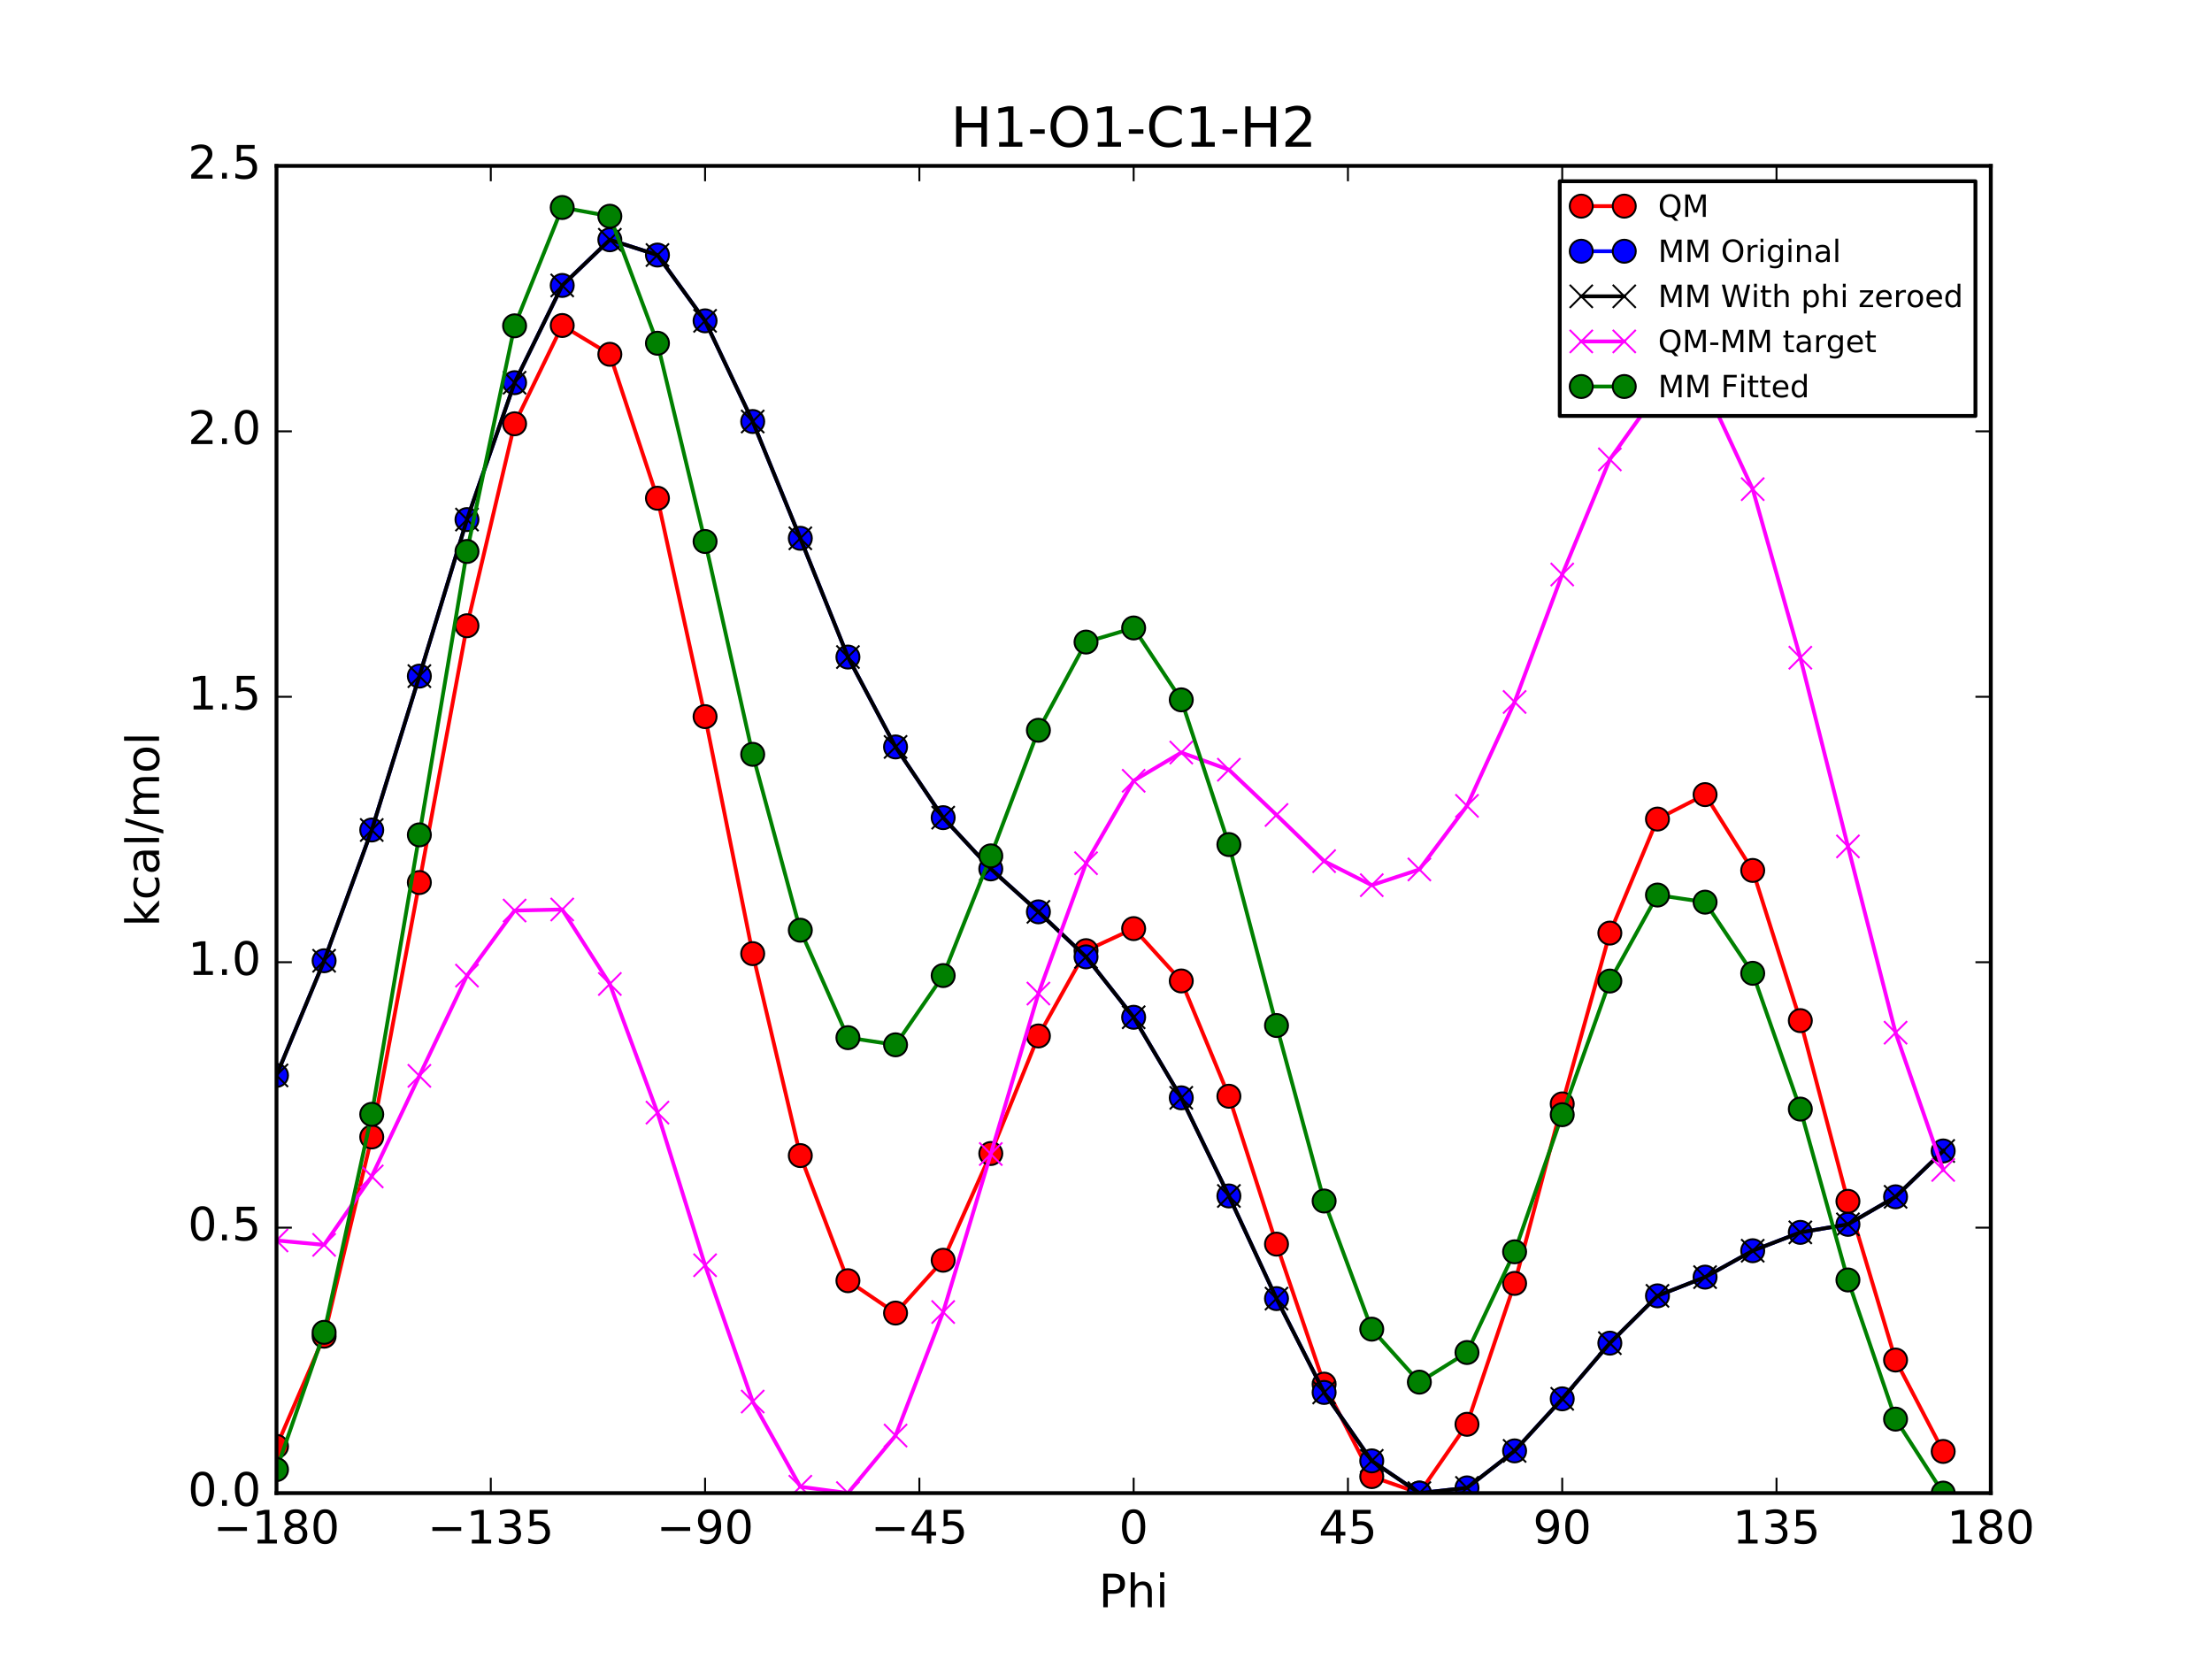 <?xml version="1.0" encoding="utf-8" standalone="no"?>
<!DOCTYPE svg PUBLIC "-//W3C//DTD SVG 1.1//EN"
  "http://www.w3.org/Graphics/SVG/1.1/DTD/svg11.dtd">
<!-- Created with matplotlib (http://matplotlib.org/) -->
<svg height="432pt" version="1.1" viewBox="0 0 576 432" width="576pt" xmlns="http://www.w3.org/2000/svg" xmlns:xlink="http://www.w3.org/1999/xlink">
 <defs>
  <style type="text/css">
*{stroke-linecap:butt;stroke-linejoin:round;stroke-miterlimit:100000;}
  </style>
 </defs>
 <g id="figure_1">
  <g id="patch_1">
   <path d="M 0 432 
L 576 432 
L 576 0 
L 0 0 
z
" style="fill:#ffffff;"/>
  </g>
  <g id="axes_1">
   <g id="patch_2">
    <path d="M 72 388.8 
L 518.4 388.8 
L 518.4 43.2 
L 72 43.2 
z
" style="fill:#ffffff;"/>
   </g>
   <g id="line2d_1">
    <path clip-path="url(#pd450020fae)" d="M 72 376.644 
L 84.4 347.94 
L 96.8 296.063 
L 109.2 229.81 
L 121.6 162.942 
L 134 110.354 
L 146.4 84.762 
L 158.8 92.261 
L 171.2 129.738 
L 183.6 186.607 
L 196 248.322 
L 208.4 300.91 
L 220.8 333.494 
L 233.2 341.92 
L 245.6 328.164 
L 258 300.372 
L 270.4 269.762 
L 282.8 247.549 
L 295.2 241.809 
L 307.6 255.437 
L 320 285.457 
L 332.4 323.97 
L 344.8 360.428 
L 357.2 384.502 
L 369.6 388.8 
L 382 370.885 
L 394.4 334.198 
L 406.8 287.455 
L 419.2 242.975 
L 431.6 213.281 
L 444 206.914 
L 456.4 226.66 
L 468.8 265.768 
L 481.2 312.823 
L 493.6 354.152 
L 506 377.952 
" style="fill:none;stroke:#ff0000;stroke-linecap:square;"/>
    <defs>
     <path d="M 0 3 
C 0.796 3 1.559 2.684 2.121 2.121 
C 2.684 1.559 3 0.796 3 0 
C 3 -0.796 2.684 -1.559 2.121 -2.121 
C 1.559 -2.684 0.796 -3 0 -3 
C -0.796 -3 -1.559 -2.684 -2.121 -2.121 
C -2.684 -1.559 -3 -0.796 -3 0 
C -3 0.796 -2.684 1.559 -2.121 2.121 
C -1.559 2.684 -0.796 3 0 3 
z
" id="mfc7489b961" style="stroke:#000000;stroke-width:0.5;"/>
    </defs>
    <g clip-path="url(#pd450020fae)">
     <use style="fill:#ff0000;stroke:#000000;stroke-width:0.5;" x="72" xlink:href="#mfc7489b961" y="376.644"/>
     <use style="fill:#ff0000;stroke:#000000;stroke-width:0.5;" x="84.4" xlink:href="#mfc7489b961" y="347.94"/>
     <use style="fill:#ff0000;stroke:#000000;stroke-width:0.5;" x="96.8" xlink:href="#mfc7489b961" y="296.063"/>
     <use style="fill:#ff0000;stroke:#000000;stroke-width:0.5;" x="109.2" xlink:href="#mfc7489b961" y="229.81"/>
     <use style="fill:#ff0000;stroke:#000000;stroke-width:0.5;" x="121.6" xlink:href="#mfc7489b961" y="162.942"/>
     <use style="fill:#ff0000;stroke:#000000;stroke-width:0.5;" x="134" xlink:href="#mfc7489b961" y="110.354"/>
     <use style="fill:#ff0000;stroke:#000000;stroke-width:0.5;" x="146.4" xlink:href="#mfc7489b961" y="84.762"/>
     <use style="fill:#ff0000;stroke:#000000;stroke-width:0.5;" x="158.8" xlink:href="#mfc7489b961" y="92.261"/>
     <use style="fill:#ff0000;stroke:#000000;stroke-width:0.5;" x="171.2" xlink:href="#mfc7489b961" y="129.738"/>
     <use style="fill:#ff0000;stroke:#000000;stroke-width:0.5;" x="183.6" xlink:href="#mfc7489b961" y="186.607"/>
     <use style="fill:#ff0000;stroke:#000000;stroke-width:0.5;" x="196" xlink:href="#mfc7489b961" y="248.322"/>
     <use style="fill:#ff0000;stroke:#000000;stroke-width:0.5;" x="208.4" xlink:href="#mfc7489b961" y="300.91"/>
     <use style="fill:#ff0000;stroke:#000000;stroke-width:0.5;" x="220.8" xlink:href="#mfc7489b961" y="333.494"/>
     <use style="fill:#ff0000;stroke:#000000;stroke-width:0.5;" x="233.2" xlink:href="#mfc7489b961" y="341.92"/>
     <use style="fill:#ff0000;stroke:#000000;stroke-width:0.5;" x="245.6" xlink:href="#mfc7489b961" y="328.164"/>
     <use style="fill:#ff0000;stroke:#000000;stroke-width:0.5;" x="258" xlink:href="#mfc7489b961" y="300.372"/>
     <use style="fill:#ff0000;stroke:#000000;stroke-width:0.5;" x="270.4" xlink:href="#mfc7489b961" y="269.762"/>
     <use style="fill:#ff0000;stroke:#000000;stroke-width:0.5;" x="282.8" xlink:href="#mfc7489b961" y="247.549"/>
     <use style="fill:#ff0000;stroke:#000000;stroke-width:0.5;" x="295.2" xlink:href="#mfc7489b961" y="241.809"/>
     <use style="fill:#ff0000;stroke:#000000;stroke-width:0.5;" x="307.6" xlink:href="#mfc7489b961" y="255.437"/>
     <use style="fill:#ff0000;stroke:#000000;stroke-width:0.5;" x="320" xlink:href="#mfc7489b961" y="285.457"/>
     <use style="fill:#ff0000;stroke:#000000;stroke-width:0.5;" x="332.4" xlink:href="#mfc7489b961" y="323.97"/>
     <use style="fill:#ff0000;stroke:#000000;stroke-width:0.5;" x="344.8" xlink:href="#mfc7489b961" y="360.428"/>
     <use style="fill:#ff0000;stroke:#000000;stroke-width:0.5;" x="357.2" xlink:href="#mfc7489b961" y="384.502"/>
     <use style="fill:#ff0000;stroke:#000000;stroke-width:0.5;" x="369.6" xlink:href="#mfc7489b961" y="388.8"/>
     <use style="fill:#ff0000;stroke:#000000;stroke-width:0.5;" x="382" xlink:href="#mfc7489b961" y="370.885"/>
     <use style="fill:#ff0000;stroke:#000000;stroke-width:0.5;" x="394.4" xlink:href="#mfc7489b961" y="334.198"/>
     <use style="fill:#ff0000;stroke:#000000;stroke-width:0.5;" x="406.8" xlink:href="#mfc7489b961" y="287.455"/>
     <use style="fill:#ff0000;stroke:#000000;stroke-width:0.5;" x="419.2" xlink:href="#mfc7489b961" y="242.975"/>
     <use style="fill:#ff0000;stroke:#000000;stroke-width:0.5;" x="431.6" xlink:href="#mfc7489b961" y="213.281"/>
     <use style="fill:#ff0000;stroke:#000000;stroke-width:0.5;" x="444" xlink:href="#mfc7489b961" y="206.914"/>
     <use style="fill:#ff0000;stroke:#000000;stroke-width:0.5;" x="456.4" xlink:href="#mfc7489b961" y="226.66"/>
     <use style="fill:#ff0000;stroke:#000000;stroke-width:0.5;" x="468.8" xlink:href="#mfc7489b961" y="265.768"/>
     <use style="fill:#ff0000;stroke:#000000;stroke-width:0.5;" x="481.2" xlink:href="#mfc7489b961" y="312.823"/>
     <use style="fill:#ff0000;stroke:#000000;stroke-width:0.5;" x="493.6" xlink:href="#mfc7489b961" y="354.152"/>
     <use style="fill:#ff0000;stroke:#000000;stroke-width:0.5;" x="506" xlink:href="#mfc7489b961" y="377.952"/>
    </g>
   </g>
   <g id="line2d_2">
    <path clip-path="url(#pd450020fae)" d="M 72 280.036 
L 84.4 250.179 
L 96.8 216.129 
L 109.2 176.06 
L 121.6 135.294 
L 134 99.651 
L 146.4 74.329 
L 158.8 62.436 
L 171.2 66.415 
L 183.6 83.545 
L 196 109.758 
L 208.4 140.171 
L 220.8 171.094 
L 233.2 194.501 
L 245.6 212.916 
L 258 226.263 
L 270.4 237.441 
L 282.8 249.164 
L 295.2 264.896 
L 307.6 285.872 
L 320 311.424 
L 332.4 338.156 
L 344.8 362.591 
L 357.2 380.406 
L 369.6 388.8 
L 382 387.441 
L 394.4 377.807 
L 406.8 364.254 
L 419.2 349.753 
L 431.6 337.434 
L 444 332.56 
L 456.4 325.686 
L 468.8 320.906 
L 481.2 318.819 
L 493.6 311.644 
L 506 299.704 
" style="fill:none;stroke:#0000ff;stroke-linecap:square;"/>
    <defs>
     <path d="M 0 3 
C 0.796 3 1.559 2.684 2.121 2.121 
C 2.684 1.559 3 0.796 3 0 
C 3 -0.796 2.684 -1.559 2.121 -2.121 
C 1.559 -2.684 0.796 -3 0 -3 
C -0.796 -3 -1.559 -2.684 -2.121 -2.121 
C -2.684 -1.559 -3 -0.796 -3 0 
C -3 0.796 -2.684 1.559 -2.121 2.121 
C -1.559 2.684 -0.796 3 0 3 
z
" id="mb0e459e2c7" style="stroke:#000000;stroke-width:0.5;"/>
    </defs>
    <g clip-path="url(#pd450020fae)">
     <use style="fill:#0000ff;stroke:#000000;stroke-width:0.5;" x="72" xlink:href="#mb0e459e2c7" y="280.036"/>
     <use style="fill:#0000ff;stroke:#000000;stroke-width:0.5;" x="84.4" xlink:href="#mb0e459e2c7" y="250.179"/>
     <use style="fill:#0000ff;stroke:#000000;stroke-width:0.5;" x="96.8" xlink:href="#mb0e459e2c7" y="216.129"/>
     <use style="fill:#0000ff;stroke:#000000;stroke-width:0.5;" x="109.2" xlink:href="#mb0e459e2c7" y="176.06"/>
     <use style="fill:#0000ff;stroke:#000000;stroke-width:0.5;" x="121.6" xlink:href="#mb0e459e2c7" y="135.294"/>
     <use style="fill:#0000ff;stroke:#000000;stroke-width:0.5;" x="134" xlink:href="#mb0e459e2c7" y="99.651"/>
     <use style="fill:#0000ff;stroke:#000000;stroke-width:0.5;" x="146.4" xlink:href="#mb0e459e2c7" y="74.329"/>
     <use style="fill:#0000ff;stroke:#000000;stroke-width:0.5;" x="158.8" xlink:href="#mb0e459e2c7" y="62.436"/>
     <use style="fill:#0000ff;stroke:#000000;stroke-width:0.5;" x="171.2" xlink:href="#mb0e459e2c7" y="66.415"/>
     <use style="fill:#0000ff;stroke:#000000;stroke-width:0.5;" x="183.6" xlink:href="#mb0e459e2c7" y="83.545"/>
     <use style="fill:#0000ff;stroke:#000000;stroke-width:0.5;" x="196" xlink:href="#mb0e459e2c7" y="109.758"/>
     <use style="fill:#0000ff;stroke:#000000;stroke-width:0.5;" x="208.4" xlink:href="#mb0e459e2c7" y="140.171"/>
     <use style="fill:#0000ff;stroke:#000000;stroke-width:0.5;" x="220.8" xlink:href="#mb0e459e2c7" y="171.094"/>
     <use style="fill:#0000ff;stroke:#000000;stroke-width:0.5;" x="233.2" xlink:href="#mb0e459e2c7" y="194.501"/>
     <use style="fill:#0000ff;stroke:#000000;stroke-width:0.5;" x="245.6" xlink:href="#mb0e459e2c7" y="212.916"/>
     <use style="fill:#0000ff;stroke:#000000;stroke-width:0.5;" x="258" xlink:href="#mb0e459e2c7" y="226.263"/>
     <use style="fill:#0000ff;stroke:#000000;stroke-width:0.5;" x="270.4" xlink:href="#mb0e459e2c7" y="237.441"/>
     <use style="fill:#0000ff;stroke:#000000;stroke-width:0.5;" x="282.8" xlink:href="#mb0e459e2c7" y="249.164"/>
     <use style="fill:#0000ff;stroke:#000000;stroke-width:0.5;" x="295.2" xlink:href="#mb0e459e2c7" y="264.896"/>
     <use style="fill:#0000ff;stroke:#000000;stroke-width:0.5;" x="307.6" xlink:href="#mb0e459e2c7" y="285.872"/>
     <use style="fill:#0000ff;stroke:#000000;stroke-width:0.5;" x="320" xlink:href="#mb0e459e2c7" y="311.424"/>
     <use style="fill:#0000ff;stroke:#000000;stroke-width:0.5;" x="332.4" xlink:href="#mb0e459e2c7" y="338.156"/>
     <use style="fill:#0000ff;stroke:#000000;stroke-width:0.5;" x="344.8" xlink:href="#mb0e459e2c7" y="362.591"/>
     <use style="fill:#0000ff;stroke:#000000;stroke-width:0.5;" x="357.2" xlink:href="#mb0e459e2c7" y="380.406"/>
     <use style="fill:#0000ff;stroke:#000000;stroke-width:0.5;" x="369.6" xlink:href="#mb0e459e2c7" y="388.8"/>
     <use style="fill:#0000ff;stroke:#000000;stroke-width:0.5;" x="382" xlink:href="#mb0e459e2c7" y="387.441"/>
     <use style="fill:#0000ff;stroke:#000000;stroke-width:0.5;" x="394.4" xlink:href="#mb0e459e2c7" y="377.807"/>
     <use style="fill:#0000ff;stroke:#000000;stroke-width:0.5;" x="406.8" xlink:href="#mb0e459e2c7" y="364.254"/>
     <use style="fill:#0000ff;stroke:#000000;stroke-width:0.5;" x="419.2" xlink:href="#mb0e459e2c7" y="349.753"/>
     <use style="fill:#0000ff;stroke:#000000;stroke-width:0.5;" x="431.6" xlink:href="#mb0e459e2c7" y="337.434"/>
     <use style="fill:#0000ff;stroke:#000000;stroke-width:0.5;" x="444" xlink:href="#mb0e459e2c7" y="332.56"/>
     <use style="fill:#0000ff;stroke:#000000;stroke-width:0.5;" x="456.4" xlink:href="#mb0e459e2c7" y="325.686"/>
     <use style="fill:#0000ff;stroke:#000000;stroke-width:0.5;" x="468.8" xlink:href="#mb0e459e2c7" y="320.906"/>
     <use style="fill:#0000ff;stroke:#000000;stroke-width:0.5;" x="481.2" xlink:href="#mb0e459e2c7" y="318.819"/>
     <use style="fill:#0000ff;stroke:#000000;stroke-width:0.5;" x="493.6" xlink:href="#mb0e459e2c7" y="311.644"/>
     <use style="fill:#0000ff;stroke:#000000;stroke-width:0.5;" x="506" xlink:href="#mb0e459e2c7" y="299.704"/>
    </g>
   </g>
   <g id="line2d_3">
    <path clip-path="url(#pd450020fae)" d="M 72 280.036 
L 84.4 250.179 
L 96.8 216.129 
L 109.2 176.06 
L 121.6 135.294 
L 134 99.651 
L 146.4 74.329 
L 158.8 62.436 
L 171.2 66.415 
L 183.6 83.545 
L 196 109.758 
L 208.4 140.171 
L 220.8 171.094 
L 233.2 194.501 
L 245.6 212.916 
L 258 226.263 
L 270.4 237.441 
L 282.8 249.164 
L 295.2 264.896 
L 307.6 285.872 
L 320 311.424 
L 332.4 338.156 
L 344.8 362.591 
L 357.2 380.406 
L 369.6 388.8 
L 382 387.441 
L 394.4 377.807 
L 406.8 364.254 
L 419.2 349.753 
L 431.6 337.434 
L 444 332.56 
L 456.4 325.686 
L 468.8 320.906 
L 481.2 318.819 
L 493.6 311.644 
L 506 299.704 
" style="fill:none;stroke:#000000;stroke-linecap:square;"/>
    <defs>
     <path d="M -3 3 
L 3 -3 
M -3 -3 
L 3 3 
" id="m2223790aed" style="stroke:#000000;stroke-width:0.5;"/>
    </defs>
    <g clip-path="url(#pd450020fae)">
     <use style="stroke:#000000;stroke-width:0.5;" x="72" xlink:href="#m2223790aed" y="280.036"/>
     <use style="stroke:#000000;stroke-width:0.5;" x="84.4" xlink:href="#m2223790aed" y="250.179"/>
     <use style="stroke:#000000;stroke-width:0.5;" x="96.8" xlink:href="#m2223790aed" y="216.129"/>
     <use style="stroke:#000000;stroke-width:0.5;" x="109.2" xlink:href="#m2223790aed" y="176.06"/>
     <use style="stroke:#000000;stroke-width:0.5;" x="121.6" xlink:href="#m2223790aed" y="135.294"/>
     <use style="stroke:#000000;stroke-width:0.5;" x="134" xlink:href="#m2223790aed" y="99.651"/>
     <use style="stroke:#000000;stroke-width:0.5;" x="146.4" xlink:href="#m2223790aed" y="74.329"/>
     <use style="stroke:#000000;stroke-width:0.5;" x="158.8" xlink:href="#m2223790aed" y="62.436"/>
     <use style="stroke:#000000;stroke-width:0.5;" x="171.2" xlink:href="#m2223790aed" y="66.415"/>
     <use style="stroke:#000000;stroke-width:0.5;" x="183.6" xlink:href="#m2223790aed" y="83.545"/>
     <use style="stroke:#000000;stroke-width:0.5;" x="196" xlink:href="#m2223790aed" y="109.758"/>
     <use style="stroke:#000000;stroke-width:0.5;" x="208.4" xlink:href="#m2223790aed" y="140.171"/>
     <use style="stroke:#000000;stroke-width:0.5;" x="220.8" xlink:href="#m2223790aed" y="171.094"/>
     <use style="stroke:#000000;stroke-width:0.5;" x="233.2" xlink:href="#m2223790aed" y="194.501"/>
     <use style="stroke:#000000;stroke-width:0.5;" x="245.6" xlink:href="#m2223790aed" y="212.916"/>
     <use style="stroke:#000000;stroke-width:0.5;" x="258" xlink:href="#m2223790aed" y="226.263"/>
     <use style="stroke:#000000;stroke-width:0.5;" x="270.4" xlink:href="#m2223790aed" y="237.441"/>
     <use style="stroke:#000000;stroke-width:0.5;" x="282.8" xlink:href="#m2223790aed" y="249.164"/>
     <use style="stroke:#000000;stroke-width:0.5;" x="295.2" xlink:href="#m2223790aed" y="264.896"/>
     <use style="stroke:#000000;stroke-width:0.5;" x="307.6" xlink:href="#m2223790aed" y="285.872"/>
     <use style="stroke:#000000;stroke-width:0.5;" x="320" xlink:href="#m2223790aed" y="311.424"/>
     <use style="stroke:#000000;stroke-width:0.5;" x="332.4" xlink:href="#m2223790aed" y="338.156"/>
     <use style="stroke:#000000;stroke-width:0.5;" x="344.8" xlink:href="#m2223790aed" y="362.591"/>
     <use style="stroke:#000000;stroke-width:0.5;" x="357.2" xlink:href="#m2223790aed" y="380.406"/>
     <use style="stroke:#000000;stroke-width:0.5;" x="369.6" xlink:href="#m2223790aed" y="388.8"/>
     <use style="stroke:#000000;stroke-width:0.5;" x="382" xlink:href="#m2223790aed" y="387.441"/>
     <use style="stroke:#000000;stroke-width:0.5;" x="394.4" xlink:href="#m2223790aed" y="377.807"/>
     <use style="stroke:#000000;stroke-width:0.5;" x="406.8" xlink:href="#m2223790aed" y="364.254"/>
     <use style="stroke:#000000;stroke-width:0.5;" x="419.2" xlink:href="#m2223790aed" y="349.753"/>
     <use style="stroke:#000000;stroke-width:0.5;" x="431.6" xlink:href="#m2223790aed" y="337.434"/>
     <use style="stroke:#000000;stroke-width:0.5;" x="444" xlink:href="#m2223790aed" y="332.56"/>
     <use style="stroke:#000000;stroke-width:0.5;" x="456.4" xlink:href="#m2223790aed" y="325.686"/>
     <use style="stroke:#000000;stroke-width:0.5;" x="468.8" xlink:href="#m2223790aed" y="320.906"/>
     <use style="stroke:#000000;stroke-width:0.5;" x="481.2" xlink:href="#m2223790aed" y="318.819"/>
     <use style="stroke:#000000;stroke-width:0.5;" x="493.6" xlink:href="#m2223790aed" y="311.644"/>
     <use style="stroke:#000000;stroke-width:0.5;" x="506" xlink:href="#m2223790aed" y="299.704"/>
    </g>
   </g>
   <g id="line2d_4">
    <path clip-path="url(#pd450020fae)" d="M 72 323.008 
L 84.4 324.161 
L 96.8 306.335 
L 109.2 280.15 
L 121.6 254.048 
L 134 237.103 
L 146.4 236.833 
L 158.8 256.225 
L 171.2 289.723 
L 183.6 329.462 
L 196 364.963 
L 208.4 387.139 
L 220.8 388.8 
L 233.2 373.819 
L 245.6 341.648 
L 258 300.51 
L 270.4 258.721 
L 282.8 224.785 
L 295.2 203.313 
L 307.6 195.964 
L 320 200.432 
L 332.4 212.214 
L 344.8 224.237 
L 357.2 230.496 
L 369.6 226.4 
L 382 209.844 
L 394.4 182.792 
L 406.8 149.601 
L 419.2 119.622 
L 431.6 102.248 
L 444 100.755 
L 456.4 127.374 
L 468.8 171.262 
L 481.2 220.404 
L 493.6 268.908 
L 506 304.648 
" style="fill:none;stroke:#ff00ff;stroke-linecap:square;"/>
    <defs>
     <path d="M -3 3 
L 3 -3 
M -3 -3 
L 3 3 
" id="m7fd6a30207" style="stroke:#ff00ff;stroke-width:0.5;"/>
    </defs>
    <g clip-path="url(#pd450020fae)">
     <use style="fill:#ff00ff;stroke:#ff00ff;stroke-width:0.5;" x="72" xlink:href="#m7fd6a30207" y="323.008"/>
     <use style="fill:#ff00ff;stroke:#ff00ff;stroke-width:0.5;" x="84.4" xlink:href="#m7fd6a30207" y="324.161"/>
     <use style="fill:#ff00ff;stroke:#ff00ff;stroke-width:0.5;" x="96.8" xlink:href="#m7fd6a30207" y="306.335"/>
     <use style="fill:#ff00ff;stroke:#ff00ff;stroke-width:0.5;" x="109.2" xlink:href="#m7fd6a30207" y="280.15"/>
     <use style="fill:#ff00ff;stroke:#ff00ff;stroke-width:0.5;" x="121.6" xlink:href="#m7fd6a30207" y="254.048"/>
     <use style="fill:#ff00ff;stroke:#ff00ff;stroke-width:0.5;" x="134" xlink:href="#m7fd6a30207" y="237.103"/>
     <use style="fill:#ff00ff;stroke:#ff00ff;stroke-width:0.5;" x="146.4" xlink:href="#m7fd6a30207" y="236.833"/>
     <use style="fill:#ff00ff;stroke:#ff00ff;stroke-width:0.5;" x="158.8" xlink:href="#m7fd6a30207" y="256.225"/>
     <use style="fill:#ff00ff;stroke:#ff00ff;stroke-width:0.5;" x="171.2" xlink:href="#m7fd6a30207" y="289.723"/>
     <use style="fill:#ff00ff;stroke:#ff00ff;stroke-width:0.5;" x="183.6" xlink:href="#m7fd6a30207" y="329.462"/>
     <use style="fill:#ff00ff;stroke:#ff00ff;stroke-width:0.5;" x="196" xlink:href="#m7fd6a30207" y="364.963"/>
     <use style="fill:#ff00ff;stroke:#ff00ff;stroke-width:0.5;" x="208.4" xlink:href="#m7fd6a30207" y="387.139"/>
     <use style="fill:#ff00ff;stroke:#ff00ff;stroke-width:0.5;" x="220.8" xlink:href="#m7fd6a30207" y="388.8"/>
     <use style="fill:#ff00ff;stroke:#ff00ff;stroke-width:0.5;" x="233.2" xlink:href="#m7fd6a30207" y="373.819"/>
     <use style="fill:#ff00ff;stroke:#ff00ff;stroke-width:0.5;" x="245.6" xlink:href="#m7fd6a30207" y="341.648"/>
     <use style="fill:#ff00ff;stroke:#ff00ff;stroke-width:0.5;" x="258" xlink:href="#m7fd6a30207" y="300.51"/>
     <use style="fill:#ff00ff;stroke:#ff00ff;stroke-width:0.5;" x="270.4" xlink:href="#m7fd6a30207" y="258.721"/>
     <use style="fill:#ff00ff;stroke:#ff00ff;stroke-width:0.5;" x="282.8" xlink:href="#m7fd6a30207" y="224.785"/>
     <use style="fill:#ff00ff;stroke:#ff00ff;stroke-width:0.5;" x="295.2" xlink:href="#m7fd6a30207" y="203.313"/>
     <use style="fill:#ff00ff;stroke:#ff00ff;stroke-width:0.5;" x="307.6" xlink:href="#m7fd6a30207" y="195.964"/>
     <use style="fill:#ff00ff;stroke:#ff00ff;stroke-width:0.5;" x="320" xlink:href="#m7fd6a30207" y="200.432"/>
     <use style="fill:#ff00ff;stroke:#ff00ff;stroke-width:0.5;" x="332.4" xlink:href="#m7fd6a30207" y="212.214"/>
     <use style="fill:#ff00ff;stroke:#ff00ff;stroke-width:0.5;" x="344.8" xlink:href="#m7fd6a30207" y="224.237"/>
     <use style="fill:#ff00ff;stroke:#ff00ff;stroke-width:0.5;" x="357.2" xlink:href="#m7fd6a30207" y="230.496"/>
     <use style="fill:#ff00ff;stroke:#ff00ff;stroke-width:0.5;" x="369.6" xlink:href="#m7fd6a30207" y="226.4"/>
     <use style="fill:#ff00ff;stroke:#ff00ff;stroke-width:0.5;" x="382" xlink:href="#m7fd6a30207" y="209.844"/>
     <use style="fill:#ff00ff;stroke:#ff00ff;stroke-width:0.5;" x="394.4" xlink:href="#m7fd6a30207" y="182.792"/>
     <use style="fill:#ff00ff;stroke:#ff00ff;stroke-width:0.5;" x="406.8" xlink:href="#m7fd6a30207" y="149.601"/>
     <use style="fill:#ff00ff;stroke:#ff00ff;stroke-width:0.5;" x="419.2" xlink:href="#m7fd6a30207" y="119.622"/>
     <use style="fill:#ff00ff;stroke:#ff00ff;stroke-width:0.5;" x="431.6" xlink:href="#m7fd6a30207" y="102.248"/>
     <use style="fill:#ff00ff;stroke:#ff00ff;stroke-width:0.5;" x="444" xlink:href="#m7fd6a30207" y="100.755"/>
     <use style="fill:#ff00ff;stroke:#ff00ff;stroke-width:0.5;" x="456.4" xlink:href="#m7fd6a30207" y="127.374"/>
     <use style="fill:#ff00ff;stroke:#ff00ff;stroke-width:0.5;" x="468.8" xlink:href="#m7fd6a30207" y="171.262"/>
     <use style="fill:#ff00ff;stroke:#ff00ff;stroke-width:0.5;" x="481.2" xlink:href="#m7fd6a30207" y="220.404"/>
     <use style="fill:#ff00ff;stroke:#ff00ff;stroke-width:0.5;" x="493.6" xlink:href="#m7fd6a30207" y="268.908"/>
     <use style="fill:#ff00ff;stroke:#ff00ff;stroke-width:0.5;" x="506" xlink:href="#m7fd6a30207" y="304.648"/>
    </g>
   </g>
   <g id="line2d_5">
    <path clip-path="url(#pd450020fae)" d="M 72 382.679 
L 84.4 346.934 
L 96.8 290.167 
L 109.2 217.396 
L 121.6 143.6 
L 134 84.844 
L 146.4 54.031 
L 158.8 56.303 
L 171.2 89.379 
L 183.6 141.001 
L 196 196.429 
L 208.4 242.223 
L 220.8 270.206 
L 233.2 272.068 
L 245.6 254.035 
L 258 222.866 
L 270.4 190.163 
L 282.8 167.192 
L 295.2 163.52 
L 307.6 182.24 
L 320 219.922 
L 332.4 267.041 
L 344.8 312.741 
L 357.2 346.11 
L 369.6 359.908 
L 382 352.19 
L 394.4 325.968 
L 406.8 290.267 
L 419.2 255.462 
L 431.6 233.066 
L 444 234.918 
L 456.4 253.443 
L 468.8 288.807 
L 481.2 333.302 
L 493.6 369.538 
L 506 388.8 
" style="fill:none;stroke:#008000;stroke-linecap:square;"/>
    <defs>
     <path d="M 0 3 
C 0.796 3 1.559 2.684 2.121 2.121 
C 2.684 1.559 3 0.796 3 0 
C 3 -0.796 2.684 -1.559 2.121 -2.121 
C 1.559 -2.684 0.796 -3 0 -3 
C -0.796 -3 -1.559 -2.684 -2.121 -2.121 
C -2.684 -1.559 -3 -0.796 -3 0 
C -3 0.796 -2.684 1.559 -2.121 2.121 
C -1.559 2.684 -0.796 3 0 3 
z
" id="me8cdc2572f" style="stroke:#000000;stroke-width:0.5;"/>
    </defs>
    <g clip-path="url(#pd450020fae)">
     <use style="fill:#008000;stroke:#000000;stroke-width:0.5;" x="72" xlink:href="#me8cdc2572f" y="382.679"/>
     <use style="fill:#008000;stroke:#000000;stroke-width:0.5;" x="84.4" xlink:href="#me8cdc2572f" y="346.934"/>
     <use style="fill:#008000;stroke:#000000;stroke-width:0.5;" x="96.8" xlink:href="#me8cdc2572f" y="290.167"/>
     <use style="fill:#008000;stroke:#000000;stroke-width:0.5;" x="109.2" xlink:href="#me8cdc2572f" y="217.396"/>
     <use style="fill:#008000;stroke:#000000;stroke-width:0.5;" x="121.6" xlink:href="#me8cdc2572f" y="143.6"/>
     <use style="fill:#008000;stroke:#000000;stroke-width:0.5;" x="134" xlink:href="#me8cdc2572f" y="84.844"/>
     <use style="fill:#008000;stroke:#000000;stroke-width:0.5;" x="146.4" xlink:href="#me8cdc2572f" y="54.031"/>
     <use style="fill:#008000;stroke:#000000;stroke-width:0.5;" x="158.8" xlink:href="#me8cdc2572f" y="56.303"/>
     <use style="fill:#008000;stroke:#000000;stroke-width:0.5;" x="171.2" xlink:href="#me8cdc2572f" y="89.379"/>
     <use style="fill:#008000;stroke:#000000;stroke-width:0.5;" x="183.6" xlink:href="#me8cdc2572f" y="141.001"/>
     <use style="fill:#008000;stroke:#000000;stroke-width:0.5;" x="196" xlink:href="#me8cdc2572f" y="196.429"/>
     <use style="fill:#008000;stroke:#000000;stroke-width:0.5;" x="208.4" xlink:href="#me8cdc2572f" y="242.223"/>
     <use style="fill:#008000;stroke:#000000;stroke-width:0.5;" x="220.8" xlink:href="#me8cdc2572f" y="270.206"/>
     <use style="fill:#008000;stroke:#000000;stroke-width:0.5;" x="233.2" xlink:href="#me8cdc2572f" y="272.068"/>
     <use style="fill:#008000;stroke:#000000;stroke-width:0.5;" x="245.6" xlink:href="#me8cdc2572f" y="254.035"/>
     <use style="fill:#008000;stroke:#000000;stroke-width:0.5;" x="258" xlink:href="#me8cdc2572f" y="222.866"/>
     <use style="fill:#008000;stroke:#000000;stroke-width:0.5;" x="270.4" xlink:href="#me8cdc2572f" y="190.163"/>
     <use style="fill:#008000;stroke:#000000;stroke-width:0.5;" x="282.8" xlink:href="#me8cdc2572f" y="167.192"/>
     <use style="fill:#008000;stroke:#000000;stroke-width:0.5;" x="295.2" xlink:href="#me8cdc2572f" y="163.52"/>
     <use style="fill:#008000;stroke:#000000;stroke-width:0.5;" x="307.6" xlink:href="#me8cdc2572f" y="182.24"/>
     <use style="fill:#008000;stroke:#000000;stroke-width:0.5;" x="320" xlink:href="#me8cdc2572f" y="219.922"/>
     <use style="fill:#008000;stroke:#000000;stroke-width:0.5;" x="332.4" xlink:href="#me8cdc2572f" y="267.041"/>
     <use style="fill:#008000;stroke:#000000;stroke-width:0.5;" x="344.8" xlink:href="#me8cdc2572f" y="312.741"/>
     <use style="fill:#008000;stroke:#000000;stroke-width:0.5;" x="357.2" xlink:href="#me8cdc2572f" y="346.11"/>
     <use style="fill:#008000;stroke:#000000;stroke-width:0.5;" x="369.6" xlink:href="#me8cdc2572f" y="359.908"/>
     <use style="fill:#008000;stroke:#000000;stroke-width:0.5;" x="382" xlink:href="#me8cdc2572f" y="352.19"/>
     <use style="fill:#008000;stroke:#000000;stroke-width:0.5;" x="394.4" xlink:href="#me8cdc2572f" y="325.968"/>
     <use style="fill:#008000;stroke:#000000;stroke-width:0.5;" x="406.8" xlink:href="#me8cdc2572f" y="290.267"/>
     <use style="fill:#008000;stroke:#000000;stroke-width:0.5;" x="419.2" xlink:href="#me8cdc2572f" y="255.462"/>
     <use style="fill:#008000;stroke:#000000;stroke-width:0.5;" x="431.6" xlink:href="#me8cdc2572f" y="233.066"/>
     <use style="fill:#008000;stroke:#000000;stroke-width:0.5;" x="444" xlink:href="#me8cdc2572f" y="234.918"/>
     <use style="fill:#008000;stroke:#000000;stroke-width:0.5;" x="456.4" xlink:href="#me8cdc2572f" y="253.443"/>
     <use style="fill:#008000;stroke:#000000;stroke-width:0.5;" x="468.8" xlink:href="#me8cdc2572f" y="288.807"/>
     <use style="fill:#008000;stroke:#000000;stroke-width:0.5;" x="481.2" xlink:href="#me8cdc2572f" y="333.302"/>
     <use style="fill:#008000;stroke:#000000;stroke-width:0.5;" x="493.6" xlink:href="#me8cdc2572f" y="369.538"/>
     <use style="fill:#008000;stroke:#000000;stroke-width:0.5;" x="506" xlink:href="#me8cdc2572f" y="388.8"/>
    </g>
   </g>
   <g id="patch_3">
    <path d="M 72 388.8 
L 72 43.2 
" style="fill:none;stroke:#000000;stroke-linecap:square;stroke-linejoin:miter;"/>
   </g>
   <g id="patch_4">
    <path d="M 72 388.8 
L 518.4 388.8 
" style="fill:none;stroke:#000000;stroke-linecap:square;stroke-linejoin:miter;"/>
   </g>
   <g id="patch_5">
    <path d="M 518.4 388.8 
L 518.4 43.2 
" style="fill:none;stroke:#000000;stroke-linecap:square;stroke-linejoin:miter;"/>
   </g>
   <g id="patch_6">
    <path d="M 72 43.2 
L 518.4 43.2 
" style="fill:none;stroke:#000000;stroke-linecap:square;stroke-linejoin:miter;"/>
   </g>
   <g id="matplotlib.axis_1">
    <g id="xtick_1">
     <g id="line2d_6">
      <defs>
       <path d="M 0 0 
L 0 -4 
" id="m55400c8476" style="stroke:#000000;stroke-width:0.5;"/>
      </defs>
      <g>
       <use style="stroke:#000000;stroke-width:0.5;" x="72.0" xlink:href="#m55400c8476" y="388.8"/>
      </g>
     </g>
     <g id="line2d_7">
      <defs>
       <path d="M 0 0 
L 0 4 
" id="m8f73d9e57a" style="stroke:#000000;stroke-width:0.5;"/>
      </defs>
      <g>
       <use style="stroke:#000000;stroke-width:0.5;" x="72.0" xlink:href="#m8f73d9e57a" y="43.2"/>
      </g>
     </g>
     <g id="text_1">
      <!-- −180 -->
      <defs>
       <path d="M 12.406 8.297 
L 28.516 8.297 
L 28.516 63.922 
L 10.984 60.406 
L 10.984 69.391 
L 28.422 72.906 
L 38.281 72.906 
L 38.281 8.297 
L 54.391 8.297 
L 54.391 0 
L 12.406 0 
z
" id="BitstreamVeraSans-Roman-31"/>
       <path d="M 31.781 66.406 
Q 24.172 66.406 20.328 58.906 
Q 16.5 51.422 16.5 36.375 
Q 16.5 21.391 20.328 13.891 
Q 24.172 6.391 31.781 6.391 
Q 39.453 6.391 43.281 13.891 
Q 47.125 21.391 47.125 36.375 
Q 47.125 51.422 43.281 58.906 
Q 39.453 66.406 31.781 66.406 
M 31.781 74.219 
Q 44.047 74.219 50.516 64.516 
Q 56.984 54.828 56.984 36.375 
Q 56.984 17.969 50.516 8.266 
Q 44.047 -1.422 31.781 -1.422 
Q 19.531 -1.422 13.062 8.266 
Q 6.594 17.969 6.594 36.375 
Q 6.594 54.828 13.062 64.516 
Q 19.531 74.219 31.781 74.219 
" id="BitstreamVeraSans-Roman-30"/>
       <path d="M 10.594 35.5 
L 73.188 35.5 
L 73.188 27.203 
L 10.594 27.203 
z
" id="BitstreamVeraSans-Roman-2212"/>
       <path d="M 31.781 34.625 
Q 24.75 34.625 20.719 30.859 
Q 16.703 27.094 16.703 20.516 
Q 16.703 13.922 20.719 10.156 
Q 24.75 6.391 31.781 6.391 
Q 38.812 6.391 42.859 10.172 
Q 46.922 13.969 46.922 20.516 
Q 46.922 27.094 42.891 30.859 
Q 38.875 34.625 31.781 34.625 
M 21.922 38.812 
Q 15.578 40.375 12.031 44.719 
Q 8.5 49.078 8.5 55.328 
Q 8.5 64.062 14.719 69.141 
Q 20.953 74.219 31.781 74.219 
Q 42.672 74.219 48.875 69.141 
Q 55.078 64.062 55.078 55.328 
Q 55.078 49.078 51.531 44.719 
Q 48 40.375 41.703 38.812 
Q 48.828 37.156 52.797 32.312 
Q 56.781 27.484 56.781 20.516 
Q 56.781 9.906 50.312 4.234 
Q 43.844 -1.422 31.781 -1.422 
Q 19.734 -1.422 13.25 4.234 
Q 6.781 9.906 6.781 20.516 
Q 6.781 27.484 10.781 32.312 
Q 14.797 37.156 21.922 38.812 
M 18.312 54.391 
Q 18.312 48.734 21.844 45.562 
Q 25.391 42.391 31.781 42.391 
Q 38.141 42.391 41.719 45.562 
Q 45.312 48.734 45.312 54.391 
Q 45.312 60.062 41.719 63.234 
Q 38.141 66.406 31.781 66.406 
Q 25.391 66.406 21.844 63.234 
Q 18.312 60.062 18.312 54.391 
" id="BitstreamVeraSans-Roman-38"/>
      </defs>
      <g transform="translate(55.52 401.918)scale(0.12 -0.12)">
       <use xlink:href="#BitstreamVeraSans-Roman-2212"/>
       <use x="83.789" xlink:href="#BitstreamVeraSans-Roman-31"/>
       <use x="147.412" xlink:href="#BitstreamVeraSans-Roman-38"/>
       <use x="211.035" xlink:href="#BitstreamVeraSans-Roman-30"/>
      </g>
     </g>
    </g>
    <g id="xtick_2">
     <g id="line2d_8">
      <g>
       <use style="stroke:#000000;stroke-width:0.5;" x="127.8" xlink:href="#m55400c8476" y="388.8"/>
      </g>
     </g>
     <g id="line2d_9">
      <g>
       <use style="stroke:#000000;stroke-width:0.5;" x="127.8" xlink:href="#m8f73d9e57a" y="43.2"/>
      </g>
     </g>
     <g id="text_2">
      <!-- −135 -->
      <defs>
       <path d="M 10.797 72.906 
L 49.516 72.906 
L 49.516 64.594 
L 19.828 64.594 
L 19.828 46.734 
Q 21.969 47.469 24.109 47.828 
Q 26.266 48.188 28.422 48.188 
Q 40.625 48.188 47.75 41.5 
Q 54.891 34.812 54.891 23.391 
Q 54.891 11.625 47.562 5.094 
Q 40.234 -1.422 26.906 -1.422 
Q 22.312 -1.422 17.547 -0.641 
Q 12.797 0.141 7.719 1.703 
L 7.719 11.625 
Q 12.109 9.234 16.797 8.062 
Q 21.484 6.891 26.703 6.891 
Q 35.156 6.891 40.078 11.328 
Q 45.016 15.766 45.016 23.391 
Q 45.016 31 40.078 35.438 
Q 35.156 39.891 26.703 39.891 
Q 22.75 39.891 18.812 39.016 
Q 14.891 38.141 10.797 36.281 
z
" id="BitstreamVeraSans-Roman-35"/>
       <path d="M 40.578 39.312 
Q 47.656 37.797 51.625 33 
Q 55.609 28.219 55.609 21.188 
Q 55.609 10.406 48.188 4.484 
Q 40.766 -1.422 27.094 -1.422 
Q 22.516 -1.422 17.656 -0.516 
Q 12.797 0.391 7.625 2.203 
L 7.625 11.719 
Q 11.719 9.328 16.594 8.109 
Q 21.484 6.891 26.812 6.891 
Q 36.078 6.891 40.938 10.547 
Q 45.797 14.203 45.797 21.188 
Q 45.797 27.641 41.281 31.266 
Q 36.766 34.906 28.719 34.906 
L 20.219 34.906 
L 20.219 43.016 
L 29.109 43.016 
Q 36.375 43.016 40.234 45.922 
Q 44.094 48.828 44.094 54.297 
Q 44.094 59.906 40.109 62.906 
Q 36.141 65.922 28.719 65.922 
Q 24.656 65.922 20.016 65.031 
Q 15.375 64.156 9.812 62.312 
L 9.812 71.094 
Q 15.438 72.656 20.344 73.438 
Q 25.25 74.219 29.594 74.219 
Q 40.828 74.219 47.359 69.109 
Q 53.906 64.016 53.906 55.328 
Q 53.906 49.266 50.438 45.094 
Q 46.969 40.922 40.578 39.312 
" id="BitstreamVeraSans-Roman-33"/>
      </defs>
      <g transform="translate(111.32 401.918)scale(0.12 -0.12)">
       <use xlink:href="#BitstreamVeraSans-Roman-2212"/>
       <use x="83.789" xlink:href="#BitstreamVeraSans-Roman-31"/>
       <use x="147.412" xlink:href="#BitstreamVeraSans-Roman-33"/>
       <use x="211.035" xlink:href="#BitstreamVeraSans-Roman-35"/>
      </g>
     </g>
    </g>
    <g id="xtick_3">
     <g id="line2d_10">
      <g>
       <use style="stroke:#000000;stroke-width:0.5;" x="183.6" xlink:href="#m55400c8476" y="388.8"/>
      </g>
     </g>
     <g id="line2d_11">
      <g>
       <use style="stroke:#000000;stroke-width:0.5;" x="183.6" xlink:href="#m8f73d9e57a" y="43.2"/>
      </g>
     </g>
     <g id="text_3">
      <!-- −90 -->
      <defs>
       <path d="M 10.984 1.516 
L 10.984 10.5 
Q 14.703 8.734 18.5 7.812 
Q 22.312 6.891 25.984 6.891 
Q 35.75 6.891 40.891 13.453 
Q 46.047 20.016 46.781 33.406 
Q 43.953 29.203 39.594 26.953 
Q 35.25 24.703 29.984 24.703 
Q 19.047 24.703 12.672 31.312 
Q 6.297 37.938 6.297 49.422 
Q 6.297 60.641 12.938 67.422 
Q 19.578 74.219 30.609 74.219 
Q 43.266 74.219 49.922 64.516 
Q 56.594 54.828 56.594 36.375 
Q 56.594 19.141 48.406 8.859 
Q 40.234 -1.422 26.422 -1.422 
Q 22.703 -1.422 18.891 -0.688 
Q 15.094 0.047 10.984 1.516 
M 30.609 32.422 
Q 37.25 32.422 41.125 36.953 
Q 45.016 41.5 45.016 49.422 
Q 45.016 57.281 41.125 61.844 
Q 37.25 66.406 30.609 66.406 
Q 23.969 66.406 20.094 61.844 
Q 16.219 57.281 16.219 49.422 
Q 16.219 41.5 20.094 36.953 
Q 23.969 32.422 30.609 32.422 
" id="BitstreamVeraSans-Roman-39"/>
      </defs>
      <g transform="translate(170.937 401.918)scale(0.12 -0.12)">
       <use xlink:href="#BitstreamVeraSans-Roman-2212"/>
       <use x="83.789" xlink:href="#BitstreamVeraSans-Roman-39"/>
       <use x="147.412" xlink:href="#BitstreamVeraSans-Roman-30"/>
      </g>
     </g>
    </g>
    <g id="xtick_4">
     <g id="line2d_12">
      <g>
       <use style="stroke:#000000;stroke-width:0.5;" x="239.4" xlink:href="#m55400c8476" y="388.8"/>
      </g>
     </g>
     <g id="line2d_13">
      <g>
       <use style="stroke:#000000;stroke-width:0.5;" x="239.4" xlink:href="#m8f73d9e57a" y="43.2"/>
      </g>
     </g>
     <g id="text_4">
      <!-- −45 -->
      <defs>
       <path d="M 37.797 64.312 
L 12.891 25.391 
L 37.797 25.391 
z
M 35.203 72.906 
L 47.609 72.906 
L 47.609 25.391 
L 58.016 25.391 
L 58.016 17.188 
L 47.609 17.188 
L 47.609 0 
L 37.797 0 
L 37.797 17.188 
L 4.891 17.188 
L 4.891 26.703 
z
" id="BitstreamVeraSans-Roman-34"/>
      </defs>
      <g transform="translate(226.737 401.918)scale(0.12 -0.12)">
       <use xlink:href="#BitstreamVeraSans-Roman-2212"/>
       <use x="83.789" xlink:href="#BitstreamVeraSans-Roman-34"/>
       <use x="147.412" xlink:href="#BitstreamVeraSans-Roman-35"/>
      </g>
     </g>
    </g>
    <g id="xtick_5">
     <g id="line2d_14">
      <g>
       <use style="stroke:#000000;stroke-width:0.5;" x="295.2" xlink:href="#m55400c8476" y="388.8"/>
      </g>
     </g>
     <g id="line2d_15">
      <g>
       <use style="stroke:#000000;stroke-width:0.5;" x="295.2" xlink:href="#m8f73d9e57a" y="43.2"/>
      </g>
     </g>
     <g id="text_5">
      <!-- 0 -->
      <g transform="translate(291.382 401.918)scale(0.12 -0.12)">
       <use xlink:href="#BitstreamVeraSans-Roman-30"/>
      </g>
     </g>
    </g>
    <g id="xtick_6">
     <g id="line2d_16">
      <g>
       <use style="stroke:#000000;stroke-width:0.5;" x="351.0" xlink:href="#m55400c8476" y="388.8"/>
      </g>
     </g>
     <g id="line2d_17">
      <g>
       <use style="stroke:#000000;stroke-width:0.5;" x="351.0" xlink:href="#m8f73d9e57a" y="43.2"/>
      </g>
     </g>
     <g id="text_6">
      <!-- 45 -->
      <g transform="translate(343.365 401.918)scale(0.12 -0.12)">
       <use xlink:href="#BitstreamVeraSans-Roman-34"/>
       <use x="63.623" xlink:href="#BitstreamVeraSans-Roman-35"/>
      </g>
     </g>
    </g>
    <g id="xtick_7">
     <g id="line2d_18">
      <g>
       <use style="stroke:#000000;stroke-width:0.5;" x="406.8" xlink:href="#m55400c8476" y="388.8"/>
      </g>
     </g>
     <g id="line2d_19">
      <g>
       <use style="stroke:#000000;stroke-width:0.5;" x="406.8" xlink:href="#m8f73d9e57a" y="43.2"/>
      </g>
     </g>
     <g id="text_7">
      <!-- 90 -->
      <g transform="translate(399.165 401.918)scale(0.12 -0.12)">
       <use xlink:href="#BitstreamVeraSans-Roman-39"/>
       <use x="63.623" xlink:href="#BitstreamVeraSans-Roman-30"/>
      </g>
     </g>
    </g>
    <g id="xtick_8">
     <g id="line2d_20">
      <g>
       <use style="stroke:#000000;stroke-width:0.5;" x="462.6" xlink:href="#m55400c8476" y="388.8"/>
      </g>
     </g>
     <g id="line2d_21">
      <g>
       <use style="stroke:#000000;stroke-width:0.5;" x="462.6" xlink:href="#m8f73d9e57a" y="43.2"/>
      </g>
     </g>
     <g id="text_8">
      <!-- 135 -->
      <g transform="translate(451.147 401.918)scale(0.12 -0.12)">
       <use xlink:href="#BitstreamVeraSans-Roman-31"/>
       <use x="63.623" xlink:href="#BitstreamVeraSans-Roman-33"/>
       <use x="127.246" xlink:href="#BitstreamVeraSans-Roman-35"/>
      </g>
     </g>
    </g>
    <g id="xtick_9">
     <g id="line2d_22">
      <g>
       <use style="stroke:#000000;stroke-width:0.5;" x="518.4" xlink:href="#m55400c8476" y="388.8"/>
      </g>
     </g>
     <g id="line2d_23">
      <g>
       <use style="stroke:#000000;stroke-width:0.5;" x="518.4" xlink:href="#m8f73d9e57a" y="43.2"/>
      </g>
     </g>
     <g id="text_9">
      <!-- 180 -->
      <g transform="translate(506.947 401.918)scale(0.12 -0.12)">
       <use xlink:href="#BitstreamVeraSans-Roman-31"/>
       <use x="63.623" xlink:href="#BitstreamVeraSans-Roman-38"/>
       <use x="127.246" xlink:href="#BitstreamVeraSans-Roman-30"/>
      </g>
     </g>
    </g>
    <g id="text_10">
     <!-- Phi -->
     <defs>
      <path d="M 19.672 64.797 
L 19.672 37.406 
L 32.078 37.406 
Q 38.969 37.406 42.719 40.969 
Q 46.484 44.531 46.484 51.125 
Q 46.484 57.672 42.719 61.234 
Q 38.969 64.797 32.078 64.797 
z
M 9.812 72.906 
L 32.078 72.906 
Q 44.344 72.906 50.609 67.359 
Q 56.891 61.812 56.891 51.125 
Q 56.891 40.328 50.609 34.812 
Q 44.344 29.297 32.078 29.297 
L 19.672 29.297 
L 19.672 0 
L 9.812 0 
z
" id="BitstreamVeraSans-Roman-50"/>
      <path d="M 9.422 54.688 
L 18.406 54.688 
L 18.406 0 
L 9.422 0 
z
M 9.422 75.984 
L 18.406 75.984 
L 18.406 64.594 
L 9.422 64.594 
z
" id="BitstreamVeraSans-Roman-69"/>
      <path d="M 54.891 33.016 
L 54.891 0 
L 45.906 0 
L 45.906 32.719 
Q 45.906 40.484 42.875 44.328 
Q 39.844 48.188 33.797 48.188 
Q 26.516 48.188 22.312 43.547 
Q 18.109 38.922 18.109 30.906 
L 18.109 0 
L 9.078 0 
L 9.078 75.984 
L 18.109 75.984 
L 18.109 46.188 
Q 21.344 51.125 25.703 53.562 
Q 30.078 56 35.797 56 
Q 45.219 56 50.047 50.172 
Q 54.891 44.344 54.891 33.016 
" id="BitstreamVeraSans-Roman-68"/>
     </defs>
     <g transform="translate(286.113 418.532)scale(0.12 -0.12)">
      <use xlink:href="#BitstreamVeraSans-Roman-50"/>
      <use x="60.303" xlink:href="#BitstreamVeraSans-Roman-68"/>
      <use x="123.682" xlink:href="#BitstreamVeraSans-Roman-69"/>
     </g>
    </g>
   </g>
   <g id="matplotlib.axis_2">
    <g id="ytick_1">
     <g id="line2d_24">
      <defs>
       <path d="M 0 0 
L 4 0 
" id="mbdd0d271ee" style="stroke:#000000;stroke-width:0.5;"/>
      </defs>
      <g>
       <use style="stroke:#000000;stroke-width:0.5;" x="72.0" xlink:href="#mbdd0d271ee" y="388.8"/>
      </g>
     </g>
     <g id="line2d_25">
      <defs>
       <path d="M 0 0 
L -4 0 
" id="m8b75b8db5f" style="stroke:#000000;stroke-width:0.5;"/>
      </defs>
      <g>
       <use style="stroke:#000000;stroke-width:0.5;" x="518.4" xlink:href="#m8b75b8db5f" y="388.8"/>
      </g>
     </g>
     <g id="text_11">
      <!-- 0.0 -->
      <defs>
       <path d="M 10.688 12.406 
L 21 12.406 
L 21 0 
L 10.688 0 
z
" id="BitstreamVeraSans-Roman-2e"/>
      </defs>
      <g transform="translate(48.916 392.111)scale(0.12 -0.12)">
       <use xlink:href="#BitstreamVeraSans-Roman-30"/>
       <use x="63.623" xlink:href="#BitstreamVeraSans-Roman-2e"/>
       <use x="95.41" xlink:href="#BitstreamVeraSans-Roman-30"/>
      </g>
     </g>
    </g>
    <g id="ytick_2">
     <g id="line2d_26">
      <g>
       <use style="stroke:#000000;stroke-width:0.5;" x="72.0" xlink:href="#mbdd0d271ee" y="319.68"/>
      </g>
     </g>
     <g id="line2d_27">
      <g>
       <use style="stroke:#000000;stroke-width:0.5;" x="518.4" xlink:href="#m8b75b8db5f" y="319.68"/>
      </g>
     </g>
     <g id="text_12">
      <!-- 0.5 -->
      <g transform="translate(48.916 322.991)scale(0.12 -0.12)">
       <use xlink:href="#BitstreamVeraSans-Roman-30"/>
       <use x="63.623" xlink:href="#BitstreamVeraSans-Roman-2e"/>
       <use x="95.41" xlink:href="#BitstreamVeraSans-Roman-35"/>
      </g>
     </g>
    </g>
    <g id="ytick_3">
     <g id="line2d_28">
      <g>
       <use style="stroke:#000000;stroke-width:0.5;" x="72.0" xlink:href="#mbdd0d271ee" y="250.56"/>
      </g>
     </g>
     <g id="line2d_29">
      <g>
       <use style="stroke:#000000;stroke-width:0.5;" x="518.4" xlink:href="#m8b75b8db5f" y="250.56"/>
      </g>
     </g>
     <g id="text_13">
      <!-- 1.0 -->
      <g transform="translate(48.916 253.871)scale(0.12 -0.12)">
       <use xlink:href="#BitstreamVeraSans-Roman-31"/>
       <use x="63.623" xlink:href="#BitstreamVeraSans-Roman-2e"/>
       <use x="95.41" xlink:href="#BitstreamVeraSans-Roman-30"/>
      </g>
     </g>
    </g>
    <g id="ytick_4">
     <g id="line2d_30">
      <g>
       <use style="stroke:#000000;stroke-width:0.5;" x="72.0" xlink:href="#mbdd0d271ee" y="181.44"/>
      </g>
     </g>
     <g id="line2d_31">
      <g>
       <use style="stroke:#000000;stroke-width:0.5;" x="518.4" xlink:href="#m8b75b8db5f" y="181.44"/>
      </g>
     </g>
     <g id="text_14">
      <!-- 1.5 -->
      <g transform="translate(48.916 184.751)scale(0.12 -0.12)">
       <use xlink:href="#BitstreamVeraSans-Roman-31"/>
       <use x="63.623" xlink:href="#BitstreamVeraSans-Roman-2e"/>
       <use x="95.41" xlink:href="#BitstreamVeraSans-Roman-35"/>
      </g>
     </g>
    </g>
    <g id="ytick_5">
     <g id="line2d_32">
      <g>
       <use style="stroke:#000000;stroke-width:0.5;" x="72.0" xlink:href="#mbdd0d271ee" y="112.32"/>
      </g>
     </g>
     <g id="line2d_33">
      <g>
       <use style="stroke:#000000;stroke-width:0.5;" x="518.4" xlink:href="#m8b75b8db5f" y="112.32"/>
      </g>
     </g>
     <g id="text_15">
      <!-- 2.0 -->
      <defs>
       <path d="M 19.188 8.297 
L 53.609 8.297 
L 53.609 0 
L 7.328 0 
L 7.328 8.297 
Q 12.938 14.109 22.625 23.891 
Q 32.328 33.688 34.812 36.531 
Q 39.547 41.844 41.422 45.531 
Q 43.312 49.219 43.312 52.781 
Q 43.312 58.594 39.234 62.25 
Q 35.156 65.922 28.609 65.922 
Q 23.969 65.922 18.812 64.312 
Q 13.672 62.703 7.812 59.422 
L 7.812 69.391 
Q 13.766 71.781 18.938 73 
Q 24.125 74.219 28.422 74.219 
Q 39.75 74.219 46.484 68.547 
Q 53.219 62.891 53.219 53.422 
Q 53.219 48.922 51.531 44.891 
Q 49.859 40.875 45.406 35.406 
Q 44.188 33.984 37.641 27.219 
Q 31.109 20.453 19.188 8.297 
" id="BitstreamVeraSans-Roman-32"/>
      </defs>
      <g transform="translate(48.916 115.631)scale(0.12 -0.12)">
       <use xlink:href="#BitstreamVeraSans-Roman-32"/>
       <use x="63.623" xlink:href="#BitstreamVeraSans-Roman-2e"/>
       <use x="95.41" xlink:href="#BitstreamVeraSans-Roman-30"/>
      </g>
     </g>
    </g>
    <g id="ytick_6">
     <g id="line2d_34">
      <g>
       <use style="stroke:#000000;stroke-width:0.5;" x="72.0" xlink:href="#mbdd0d271ee" y="43.2"/>
      </g>
     </g>
     <g id="line2d_35">
      <g>
       <use style="stroke:#000000;stroke-width:0.5;" x="518.4" xlink:href="#m8b75b8db5f" y="43.2"/>
      </g>
     </g>
     <g id="text_16">
      <!-- 2.5 -->
      <g transform="translate(48.916 46.511)scale(0.12 -0.12)">
       <use xlink:href="#BitstreamVeraSans-Roman-32"/>
       <use x="63.623" xlink:href="#BitstreamVeraSans-Roman-2e"/>
       <use x="95.41" xlink:href="#BitstreamVeraSans-Roman-35"/>
      </g>
     </g>
    </g>
    <g id="text_17">
     <!-- kcal/mol -->
     <defs>
      <path d="M 52 44.188 
Q 55.375 50.25 60.062 53.125 
Q 64.75 56 71.094 56 
Q 79.641 56 84.281 50.016 
Q 88.922 44.047 88.922 33.016 
L 88.922 0 
L 79.891 0 
L 79.891 32.719 
Q 79.891 40.578 77.094 44.375 
Q 74.312 48.188 68.609 48.188 
Q 61.625 48.188 57.562 43.547 
Q 53.516 38.922 53.516 30.906 
L 53.516 0 
L 44.484 0 
L 44.484 32.719 
Q 44.484 40.625 41.703 44.406 
Q 38.922 48.188 33.109 48.188 
Q 26.219 48.188 22.156 43.531 
Q 18.109 38.875 18.109 30.906 
L 18.109 0 
L 9.078 0 
L 9.078 54.688 
L 18.109 54.688 
L 18.109 46.188 
Q 21.188 51.219 25.484 53.609 
Q 29.781 56 35.688 56 
Q 41.656 56 45.828 52.969 
Q 50 49.953 52 44.188 
" id="BitstreamVeraSans-Roman-6d"/>
      <path d="M 48.781 52.594 
L 48.781 44.188 
Q 44.969 46.297 41.141 47.344 
Q 37.312 48.391 33.406 48.391 
Q 24.656 48.391 19.812 42.844 
Q 14.984 37.312 14.984 27.297 
Q 14.984 17.281 19.812 11.734 
Q 24.656 6.203 33.406 6.203 
Q 37.312 6.203 41.141 7.25 
Q 44.969 8.297 48.781 10.406 
L 48.781 2.094 
Q 45.016 0.344 40.984 -0.531 
Q 36.969 -1.422 32.422 -1.422 
Q 20.062 -1.422 12.781 6.344 
Q 5.516 14.109 5.516 27.297 
Q 5.516 40.672 12.859 48.328 
Q 20.219 56 33.016 56 
Q 37.156 56 41.109 55.141 
Q 45.062 54.297 48.781 52.594 
" id="BitstreamVeraSans-Roman-63"/>
      <path d="M 34.281 27.484 
Q 23.391 27.484 19.188 25 
Q 14.984 22.516 14.984 16.5 
Q 14.984 11.719 18.141 8.906 
Q 21.297 6.109 26.703 6.109 
Q 34.188 6.109 38.703 11.406 
Q 43.219 16.703 43.219 25.484 
L 43.219 27.484 
z
M 52.203 31.203 
L 52.203 0 
L 43.219 0 
L 43.219 8.297 
Q 40.141 3.328 35.547 0.953 
Q 30.953 -1.422 24.312 -1.422 
Q 15.922 -1.422 10.953 3.297 
Q 6 8.016 6 15.922 
Q 6 25.141 12.172 29.828 
Q 18.359 34.516 30.609 34.516 
L 43.219 34.516 
L 43.219 35.406 
Q 43.219 41.609 39.141 45 
Q 35.062 48.391 27.688 48.391 
Q 23 48.391 18.547 47.266 
Q 14.109 46.141 10.016 43.891 
L 10.016 52.203 
Q 14.938 54.109 19.578 55.047 
Q 24.219 56 28.609 56 
Q 40.484 56 46.344 49.844 
Q 52.203 43.703 52.203 31.203 
" id="BitstreamVeraSans-Roman-61"/>
      <path d="M 30.609 48.391 
Q 23.391 48.391 19.188 42.75 
Q 14.984 37.109 14.984 27.297 
Q 14.984 17.484 19.156 11.844 
Q 23.344 6.203 30.609 6.203 
Q 37.797 6.203 41.984 11.859 
Q 46.188 17.531 46.188 27.297 
Q 46.188 37.016 41.984 42.703 
Q 37.797 48.391 30.609 48.391 
M 30.609 56 
Q 42.328 56 49.016 48.375 
Q 55.719 40.766 55.719 27.297 
Q 55.719 13.875 49.016 6.219 
Q 42.328 -1.422 30.609 -1.422 
Q 18.844 -1.422 12.172 6.219 
Q 5.516 13.875 5.516 27.297 
Q 5.516 40.766 12.172 48.375 
Q 18.844 56 30.609 56 
" id="BitstreamVeraSans-Roman-6f"/>
      <path d="M 9.078 75.984 
L 18.109 75.984 
L 18.109 31.109 
L 44.922 54.688 
L 56.391 54.688 
L 27.391 29.109 
L 57.625 0 
L 45.906 0 
L 18.109 26.703 
L 18.109 0 
L 9.078 0 
z
" id="BitstreamVeraSans-Roman-6b"/>
      <path d="M 25.391 72.906 
L 33.688 72.906 
L 8.297 -9.281 
L 0 -9.281 
z
" id="BitstreamVeraSans-Roman-2f"/>
      <path d="M 9.422 75.984 
L 18.406 75.984 
L 18.406 0 
L 9.422 0 
z
" id="BitstreamVeraSans-Roman-6c"/>
     </defs>
     <g transform="translate(41.421 241.321)rotate(-90.0)scale(0.12 -0.12)">
      <use xlink:href="#BitstreamVeraSans-Roman-6b"/>
      <use x="57.91" xlink:href="#BitstreamVeraSans-Roman-63"/>
      <use x="112.891" xlink:href="#BitstreamVeraSans-Roman-61"/>
      <use x="174.17" xlink:href="#BitstreamVeraSans-Roman-6c"/>
      <use x="201.953" xlink:href="#BitstreamVeraSans-Roman-2f"/>
      <use x="235.645" xlink:href="#BitstreamVeraSans-Roman-6d"/>
      <use x="333.057" xlink:href="#BitstreamVeraSans-Roman-6f"/>
      <use x="394.238" xlink:href="#BitstreamVeraSans-Roman-6c"/>
     </g>
    </g>
   </g>
   <g id="text_18">
    <!-- H1-O1-C1-H2 -->
    <defs>
     <path d="M 39.406 66.219 
Q 28.656 66.219 22.328 58.203 
Q 16.016 50.203 16.016 36.375 
Q 16.016 22.609 22.328 14.594 
Q 28.656 6.594 39.406 6.594 
Q 50.141 6.594 56.422 14.594 
Q 62.703 22.609 62.703 36.375 
Q 62.703 50.203 56.422 58.203 
Q 50.141 66.219 39.406 66.219 
M 39.406 74.219 
Q 54.734 74.219 63.906 63.938 
Q 73.094 53.656 73.094 36.375 
Q 73.094 19.141 63.906 8.859 
Q 54.734 -1.422 39.406 -1.422 
Q 24.031 -1.422 14.812 8.828 
Q 5.609 19.094 5.609 36.375 
Q 5.609 53.656 14.812 63.938 
Q 24.031 74.219 39.406 74.219 
" id="BitstreamVeraSans-Roman-4f"/>
     <path d="M 9.812 72.906 
L 19.672 72.906 
L 19.672 43.016 
L 55.516 43.016 
L 55.516 72.906 
L 65.375 72.906 
L 65.375 0 
L 55.516 0 
L 55.516 34.719 
L 19.672 34.719 
L 19.672 0 
L 9.812 0 
z
" id="BitstreamVeraSans-Roman-48"/>
     <path d="M 4.891 31.391 
L 31.203 31.391 
L 31.203 23.391 
L 4.891 23.391 
z
" id="BitstreamVeraSans-Roman-2d"/>
     <path d="M 64.406 67.281 
L 64.406 56.891 
Q 59.422 61.531 53.781 63.812 
Q 48.141 66.109 41.797 66.109 
Q 29.297 66.109 22.656 58.469 
Q 16.016 50.828 16.016 36.375 
Q 16.016 21.969 22.656 14.328 
Q 29.297 6.688 41.797 6.688 
Q 48.141 6.688 53.781 8.984 
Q 59.422 11.281 64.406 15.922 
L 64.406 5.609 
Q 59.234 2.094 53.438 0.328 
Q 47.656 -1.422 41.219 -1.422 
Q 24.656 -1.422 15.125 8.703 
Q 5.609 18.844 5.609 36.375 
Q 5.609 53.953 15.125 64.078 
Q 24.656 74.219 41.219 74.219 
Q 47.75 74.219 53.531 72.484 
Q 59.328 70.75 64.406 67.281 
" id="BitstreamVeraSans-Roman-43"/>
    </defs>
    <g transform="translate(247.556 38.2)scale(0.144 -0.144)">
     <use xlink:href="#BitstreamVeraSans-Roman-48"/>
     <use x="75.195" xlink:href="#BitstreamVeraSans-Roman-31"/>
     <use x="138.818" xlink:href="#BitstreamVeraSans-Roman-2d"/>
     <use x="174.934" xlink:href="#BitstreamVeraSans-Roman-4f"/>
     <use x="253.645" xlink:href="#BitstreamVeraSans-Roman-31"/>
     <use x="317.268" xlink:href="#BitstreamVeraSans-Roman-2d"/>
     <use x="353.352" xlink:href="#BitstreamVeraSans-Roman-43"/>
     <use x="423.176" xlink:href="#BitstreamVeraSans-Roman-31"/>
     <use x="486.799" xlink:href="#BitstreamVeraSans-Roman-2d"/>
     <use x="522.883" xlink:href="#BitstreamVeraSans-Roman-48"/>
     <use x="598.078" xlink:href="#BitstreamVeraSans-Roman-32"/>
    </g>
   </g>
   <g id="legend_1">
    <g id="patch_7">
     <path d="M 406.156 108.312 
L 514.4 108.312 
L 514.4 47.2 
L 406.156 47.2 
z
" style="fill:#ffffff;stroke:#000000;stroke-linejoin:miter;"/>
    </g>
    <g id="line2d_36">
     <path d="M 411.756 53.679 
L 422.956 53.679 
" style="fill:none;stroke:#ff0000;stroke-linecap:square;"/>
    </g>
    <g id="line2d_37">
     <g>
      <use style="fill:#ff0000;stroke:#000000;stroke-width:0.5;" x="411.756" xlink:href="#mfc7489b961" y="53.679"/>
      <use style="fill:#ff0000;stroke:#000000;stroke-width:0.5;" x="422.956" xlink:href="#mfc7489b961" y="53.679"/>
     </g>
    </g>
    <g id="text_19">
     <!-- QM -->
     <defs>
      <path d="M 9.812 72.906 
L 24.516 72.906 
L 43.109 23.297 
L 61.812 72.906 
L 76.516 72.906 
L 76.516 0 
L 66.891 0 
L 66.891 64.016 
L 48.094 14.016 
L 38.188 14.016 
L 19.391 64.016 
L 19.391 0 
L 9.812 0 
z
" id="BitstreamVeraSans-Roman-4d"/>
      <path d="M 39.406 66.219 
Q 28.656 66.219 22.328 58.203 
Q 16.016 50.203 16.016 36.375 
Q 16.016 22.609 22.328 14.594 
Q 28.656 6.594 39.406 6.594 
Q 50.141 6.594 56.422 14.594 
Q 62.703 22.609 62.703 36.375 
Q 62.703 50.203 56.422 58.203 
Q 50.141 66.219 39.406 66.219 
M 53.219 1.312 
L 66.219 -12.891 
L 54.297 -12.891 
L 43.5 -1.219 
Q 41.891 -1.312 41.031 -1.359 
Q 40.188 -1.422 39.406 -1.422 
Q 24.031 -1.422 14.812 8.859 
Q 5.609 19.141 5.609 36.375 
Q 5.609 53.656 14.812 63.938 
Q 24.031 74.219 39.406 74.219 
Q 54.734 74.219 63.906 63.938 
Q 73.094 53.656 73.094 36.375 
Q 73.094 23.688 67.984 14.641 
Q 62.891 5.609 53.219 1.312 
" id="BitstreamVeraSans-Roman-51"/>
     </defs>
     <g transform="translate(431.756 56.479)scale(0.08 -0.08)">
      <use xlink:href="#BitstreamVeraSans-Roman-51"/>
      <use x="78.711" xlink:href="#BitstreamVeraSans-Roman-4d"/>
     </g>
    </g>
    <g id="line2d_38">
     <path d="M 411.756 65.421 
L 422.956 65.421 
" style="fill:none;stroke:#0000ff;stroke-linecap:square;"/>
    </g>
    <g id="line2d_39">
     <g>
      <use style="fill:#0000ff;stroke:#000000;stroke-width:0.5;" x="411.756" xlink:href="#mb0e459e2c7" y="65.421"/>
      <use style="fill:#0000ff;stroke:#000000;stroke-width:0.5;" x="422.956" xlink:href="#mb0e459e2c7" y="65.421"/>
     </g>
    </g>
    <g id="text_20">
     <!-- MM Original -->
     <defs>
      <path id="BitstreamVeraSans-Roman-20"/>
      <path d="M 41.109 46.297 
Q 39.594 47.172 37.812 47.578 
Q 36.031 48 33.891 48 
Q 26.266 48 22.188 43.047 
Q 18.109 38.094 18.109 28.812 
L 18.109 0 
L 9.078 0 
L 9.078 54.688 
L 18.109 54.688 
L 18.109 46.188 
Q 20.953 51.172 25.484 53.578 
Q 30.031 56 36.531 56 
Q 37.453 56 38.578 55.875 
Q 39.703 55.766 41.062 55.516 
z
" id="BitstreamVeraSans-Roman-72"/>
      <path d="M 54.891 33.016 
L 54.891 0 
L 45.906 0 
L 45.906 32.719 
Q 45.906 40.484 42.875 44.328 
Q 39.844 48.188 33.797 48.188 
Q 26.516 48.188 22.312 43.547 
Q 18.109 38.922 18.109 30.906 
L 18.109 0 
L 9.078 0 
L 9.078 54.688 
L 18.109 54.688 
L 18.109 46.188 
Q 21.344 51.125 25.703 53.562 
Q 30.078 56 35.797 56 
Q 45.219 56 50.047 50.172 
Q 54.891 44.344 54.891 33.016 
" id="BitstreamVeraSans-Roman-6e"/>
      <path d="M 45.406 27.984 
Q 45.406 37.75 41.375 43.109 
Q 37.359 48.484 30.078 48.484 
Q 22.859 48.484 18.828 43.109 
Q 14.797 37.75 14.797 27.984 
Q 14.797 18.266 18.828 12.891 
Q 22.859 7.516 30.078 7.516 
Q 37.359 7.516 41.375 12.891 
Q 45.406 18.266 45.406 27.984 
M 54.391 6.781 
Q 54.391 -7.172 48.188 -13.984 
Q 42 -20.797 29.203 -20.797 
Q 24.469 -20.797 20.266 -20.094 
Q 16.062 -19.391 12.109 -17.922 
L 12.109 -9.188 
Q 16.062 -11.328 19.922 -12.344 
Q 23.781 -13.375 27.781 -13.375 
Q 36.625 -13.375 41.016 -8.766 
Q 45.406 -4.156 45.406 5.172 
L 45.406 9.625 
Q 42.625 4.781 38.281 2.391 
Q 33.938 0 27.875 0 
Q 17.828 0 11.672 7.656 
Q 5.516 15.328 5.516 27.984 
Q 5.516 40.672 11.672 48.328 
Q 17.828 56 27.875 56 
Q 33.938 56 38.281 53.609 
Q 42.625 51.219 45.406 46.391 
L 45.406 54.688 
L 54.391 54.688 
z
" id="BitstreamVeraSans-Roman-67"/>
     </defs>
     <g transform="translate(431.756 68.221)scale(0.08 -0.08)">
      <use xlink:href="#BitstreamVeraSans-Roman-4d"/>
      <use x="86.279" xlink:href="#BitstreamVeraSans-Roman-4d"/>
      <use x="172.559" xlink:href="#BitstreamVeraSans-Roman-20"/>
      <use x="204.346" xlink:href="#BitstreamVeraSans-Roman-4f"/>
      <use x="283.057" xlink:href="#BitstreamVeraSans-Roman-72"/>
      <use x="324.17" xlink:href="#BitstreamVeraSans-Roman-69"/>
      <use x="351.953" xlink:href="#BitstreamVeraSans-Roman-67"/>
      <use x="415.43" xlink:href="#BitstreamVeraSans-Roman-69"/>
      <use x="443.213" xlink:href="#BitstreamVeraSans-Roman-6e"/>
      <use x="506.592" xlink:href="#BitstreamVeraSans-Roman-61"/>
      <use x="567.871" xlink:href="#BitstreamVeraSans-Roman-6c"/>
     </g>
    </g>
    <g id="line2d_40">
     <path d="M 411.756 77.164 
L 422.956 77.164 
" style="fill:none;stroke:#000000;stroke-linecap:square;"/>
    </g>
    <g id="line2d_41">
     <g>
      <use style="stroke:#000000;stroke-width:0.5;" x="411.756" xlink:href="#m2223790aed" y="77.164"/>
      <use style="stroke:#000000;stroke-width:0.5;" x="422.956" xlink:href="#m2223790aed" y="77.164"/>
     </g>
    </g>
    <g id="text_21">
     <!-- MM With phi zeroed -->
     <defs>
      <path d="M 18.109 8.203 
L 18.109 -20.797 
L 9.078 -20.797 
L 9.078 54.688 
L 18.109 54.688 
L 18.109 46.391 
Q 20.953 51.266 25.266 53.625 
Q 29.594 56 35.594 56 
Q 45.562 56 51.781 48.094 
Q 58.016 40.188 58.016 27.297 
Q 58.016 14.406 51.781 6.484 
Q 45.562 -1.422 35.594 -1.422 
Q 29.594 -1.422 25.266 0.953 
Q 20.953 3.328 18.109 8.203 
M 48.688 27.297 
Q 48.688 37.203 44.609 42.844 
Q 40.531 48.484 33.406 48.484 
Q 26.266 48.484 22.188 42.844 
Q 18.109 37.203 18.109 27.297 
Q 18.109 17.391 22.188 11.75 
Q 26.266 6.109 33.406 6.109 
Q 40.531 6.109 44.609 11.75 
Q 48.688 17.391 48.688 27.297 
" id="BitstreamVeraSans-Roman-70"/>
      <path d="M 56.203 29.594 
L 56.203 25.203 
L 14.891 25.203 
Q 15.484 15.922 20.484 11.062 
Q 25.484 6.203 34.422 6.203 
Q 39.594 6.203 44.453 7.469 
Q 49.312 8.734 54.109 11.281 
L 54.109 2.781 
Q 49.266 0.734 44.188 -0.344 
Q 39.109 -1.422 33.891 -1.422 
Q 20.797 -1.422 13.156 6.188 
Q 5.516 13.812 5.516 26.812 
Q 5.516 40.234 12.766 48.109 
Q 20.016 56 32.328 56 
Q 43.359 56 49.781 48.891 
Q 56.203 41.797 56.203 29.594 
M 47.219 32.234 
Q 47.125 39.594 43.094 43.984 
Q 39.062 48.391 32.422 48.391 
Q 24.906 48.391 20.391 44.141 
Q 15.875 39.891 15.188 32.172 
z
" id="BitstreamVeraSans-Roman-65"/>
      <path d="M 18.312 70.219 
L 18.312 54.688 
L 36.812 54.688 
L 36.812 47.703 
L 18.312 47.703 
L 18.312 18.016 
Q 18.312 11.328 20.141 9.422 
Q 21.969 7.516 27.594 7.516 
L 36.812 7.516 
L 36.812 0 
L 27.594 0 
Q 17.188 0 13.234 3.875 
Q 9.281 7.766 9.281 18.016 
L 9.281 47.703 
L 2.688 47.703 
L 2.688 54.688 
L 9.281 54.688 
L 9.281 70.219 
z
" id="BitstreamVeraSans-Roman-74"/>
      <path d="M 3.328 72.906 
L 13.281 72.906 
L 28.609 11.281 
L 43.891 72.906 
L 54.984 72.906 
L 70.312 11.281 
L 85.594 72.906 
L 95.609 72.906 
L 77.297 0 
L 64.891 0 
L 49.516 63.281 
L 33.984 0 
L 21.578 0 
z
" id="BitstreamVeraSans-Roman-57"/>
      <path d="M 5.516 54.688 
L 48.188 54.688 
L 48.188 46.484 
L 14.406 7.172 
L 48.188 7.172 
L 48.188 0 
L 4.297 0 
L 4.297 8.203 
L 38.094 47.516 
L 5.516 47.516 
z
" id="BitstreamVeraSans-Roman-7a"/>
      <path d="M 45.406 46.391 
L 45.406 75.984 
L 54.391 75.984 
L 54.391 0 
L 45.406 0 
L 45.406 8.203 
Q 42.578 3.328 38.25 0.953 
Q 33.938 -1.422 27.875 -1.422 
Q 17.969 -1.422 11.734 6.484 
Q 5.516 14.406 5.516 27.297 
Q 5.516 40.188 11.734 48.094 
Q 17.969 56 27.875 56 
Q 33.938 56 38.25 53.625 
Q 42.578 51.266 45.406 46.391 
M 14.797 27.297 
Q 14.797 17.391 18.875 11.75 
Q 22.953 6.109 30.078 6.109 
Q 37.203 6.109 41.297 11.75 
Q 45.406 17.391 45.406 27.297 
Q 45.406 37.203 41.297 42.844 
Q 37.203 48.484 30.078 48.484 
Q 22.953 48.484 18.875 42.844 
Q 14.797 37.203 14.797 27.297 
" id="BitstreamVeraSans-Roman-64"/>
     </defs>
     <g transform="translate(431.756 79.964)scale(0.08 -0.08)">
      <use xlink:href="#BitstreamVeraSans-Roman-4d"/>
      <use x="86.279" xlink:href="#BitstreamVeraSans-Roman-4d"/>
      <use x="172.559" xlink:href="#BitstreamVeraSans-Roman-20"/>
      <use x="204.346" xlink:href="#BitstreamVeraSans-Roman-57"/>
      <use x="303.191" xlink:href="#BitstreamVeraSans-Roman-69"/>
      <use x="330.975" xlink:href="#BitstreamVeraSans-Roman-74"/>
      <use x="370.184" xlink:href="#BitstreamVeraSans-Roman-68"/>
      <use x="433.562" xlink:href="#BitstreamVeraSans-Roman-20"/>
      <use x="465.35" xlink:href="#BitstreamVeraSans-Roman-70"/>
      <use x="528.826" xlink:href="#BitstreamVeraSans-Roman-68"/>
      <use x="592.205" xlink:href="#BitstreamVeraSans-Roman-69"/>
      <use x="619.988" xlink:href="#BitstreamVeraSans-Roman-20"/>
      <use x="651.775" xlink:href="#BitstreamVeraSans-Roman-7a"/>
      <use x="704.266" xlink:href="#BitstreamVeraSans-Roman-65"/>
      <use x="765.789" xlink:href="#BitstreamVeraSans-Roman-72"/>
      <use x="806.871" xlink:href="#BitstreamVeraSans-Roman-6f"/>
      <use x="868.053" xlink:href="#BitstreamVeraSans-Roman-65"/>
      <use x="929.576" xlink:href="#BitstreamVeraSans-Roman-64"/>
     </g>
    </g>
    <g id="line2d_42">
     <path d="M 411.756 88.906 
L 422.956 88.906 
" style="fill:none;stroke:#ff00ff;stroke-linecap:square;"/>
    </g>
    <g id="line2d_43">
     <g>
      <use style="fill:#ff00ff;stroke:#ff00ff;stroke-width:0.5;" x="411.756" xlink:href="#m7fd6a30207" y="88.906"/>
      <use style="fill:#ff00ff;stroke:#ff00ff;stroke-width:0.5;" x="422.956" xlink:href="#m7fd6a30207" y="88.906"/>
     </g>
    </g>
    <g id="text_22">
     <!-- QM-MM target -->
     <g transform="translate(431.756 91.706)scale(0.08 -0.08)">
      <use xlink:href="#BitstreamVeraSans-Roman-51"/>
      <use x="78.711" xlink:href="#BitstreamVeraSans-Roman-4d"/>
      <use x="164.99" xlink:href="#BitstreamVeraSans-Roman-2d"/>
      <use x="201.074" xlink:href="#BitstreamVeraSans-Roman-4d"/>
      <use x="287.354" xlink:href="#BitstreamVeraSans-Roman-4d"/>
      <use x="373.633" xlink:href="#BitstreamVeraSans-Roman-20"/>
      <use x="405.42" xlink:href="#BitstreamVeraSans-Roman-74"/>
      <use x="444.629" xlink:href="#BitstreamVeraSans-Roman-61"/>
      <use x="505.908" xlink:href="#BitstreamVeraSans-Roman-72"/>
      <use x="547.006" xlink:href="#BitstreamVeraSans-Roman-67"/>
      <use x="610.482" xlink:href="#BitstreamVeraSans-Roman-65"/>
      <use x="672.006" xlink:href="#BitstreamVeraSans-Roman-74"/>
     </g>
    </g>
    <g id="line2d_44">
     <path d="M 411.756 100.649 
L 422.956 100.649 
" style="fill:none;stroke:#008000;stroke-linecap:square;"/>
    </g>
    <g id="line2d_45">
     <g>
      <use style="fill:#008000;stroke:#000000;stroke-width:0.5;" x="411.756" xlink:href="#me8cdc2572f" y="100.649"/>
      <use style="fill:#008000;stroke:#000000;stroke-width:0.5;" x="422.956" xlink:href="#me8cdc2572f" y="100.649"/>
     </g>
    </g>
    <g id="text_23">
     <!-- MM Fitted -->
     <defs>
      <path d="M 9.812 72.906 
L 51.703 72.906 
L 51.703 64.594 
L 19.672 64.594 
L 19.672 43.109 
L 48.578 43.109 
L 48.578 34.812 
L 19.672 34.812 
L 19.672 0 
L 9.812 0 
z
" id="BitstreamVeraSans-Roman-46"/>
     </defs>
     <g transform="translate(431.756 103.449)scale(0.08 -0.08)">
      <use xlink:href="#BitstreamVeraSans-Roman-4d"/>
      <use x="86.279" xlink:href="#BitstreamVeraSans-Roman-4d"/>
      <use x="172.559" xlink:href="#BitstreamVeraSans-Roman-20"/>
      <use x="204.346" xlink:href="#BitstreamVeraSans-Roman-46"/>
      <use x="261.756" xlink:href="#BitstreamVeraSans-Roman-69"/>
      <use x="289.539" xlink:href="#BitstreamVeraSans-Roman-74"/>
      <use x="328.748" xlink:href="#BitstreamVeraSans-Roman-74"/>
      <use x="367.957" xlink:href="#BitstreamVeraSans-Roman-65"/>
      <use x="429.48" xlink:href="#BitstreamVeraSans-Roman-64"/>
     </g>
    </g>
   </g>
  </g>
 </g>
 <defs>
  <clipPath id="pd450020fae">
   <rect height="345.6" width="446.4" x="72.0" y="43.2"/>
  </clipPath>
 </defs>
</svg>
